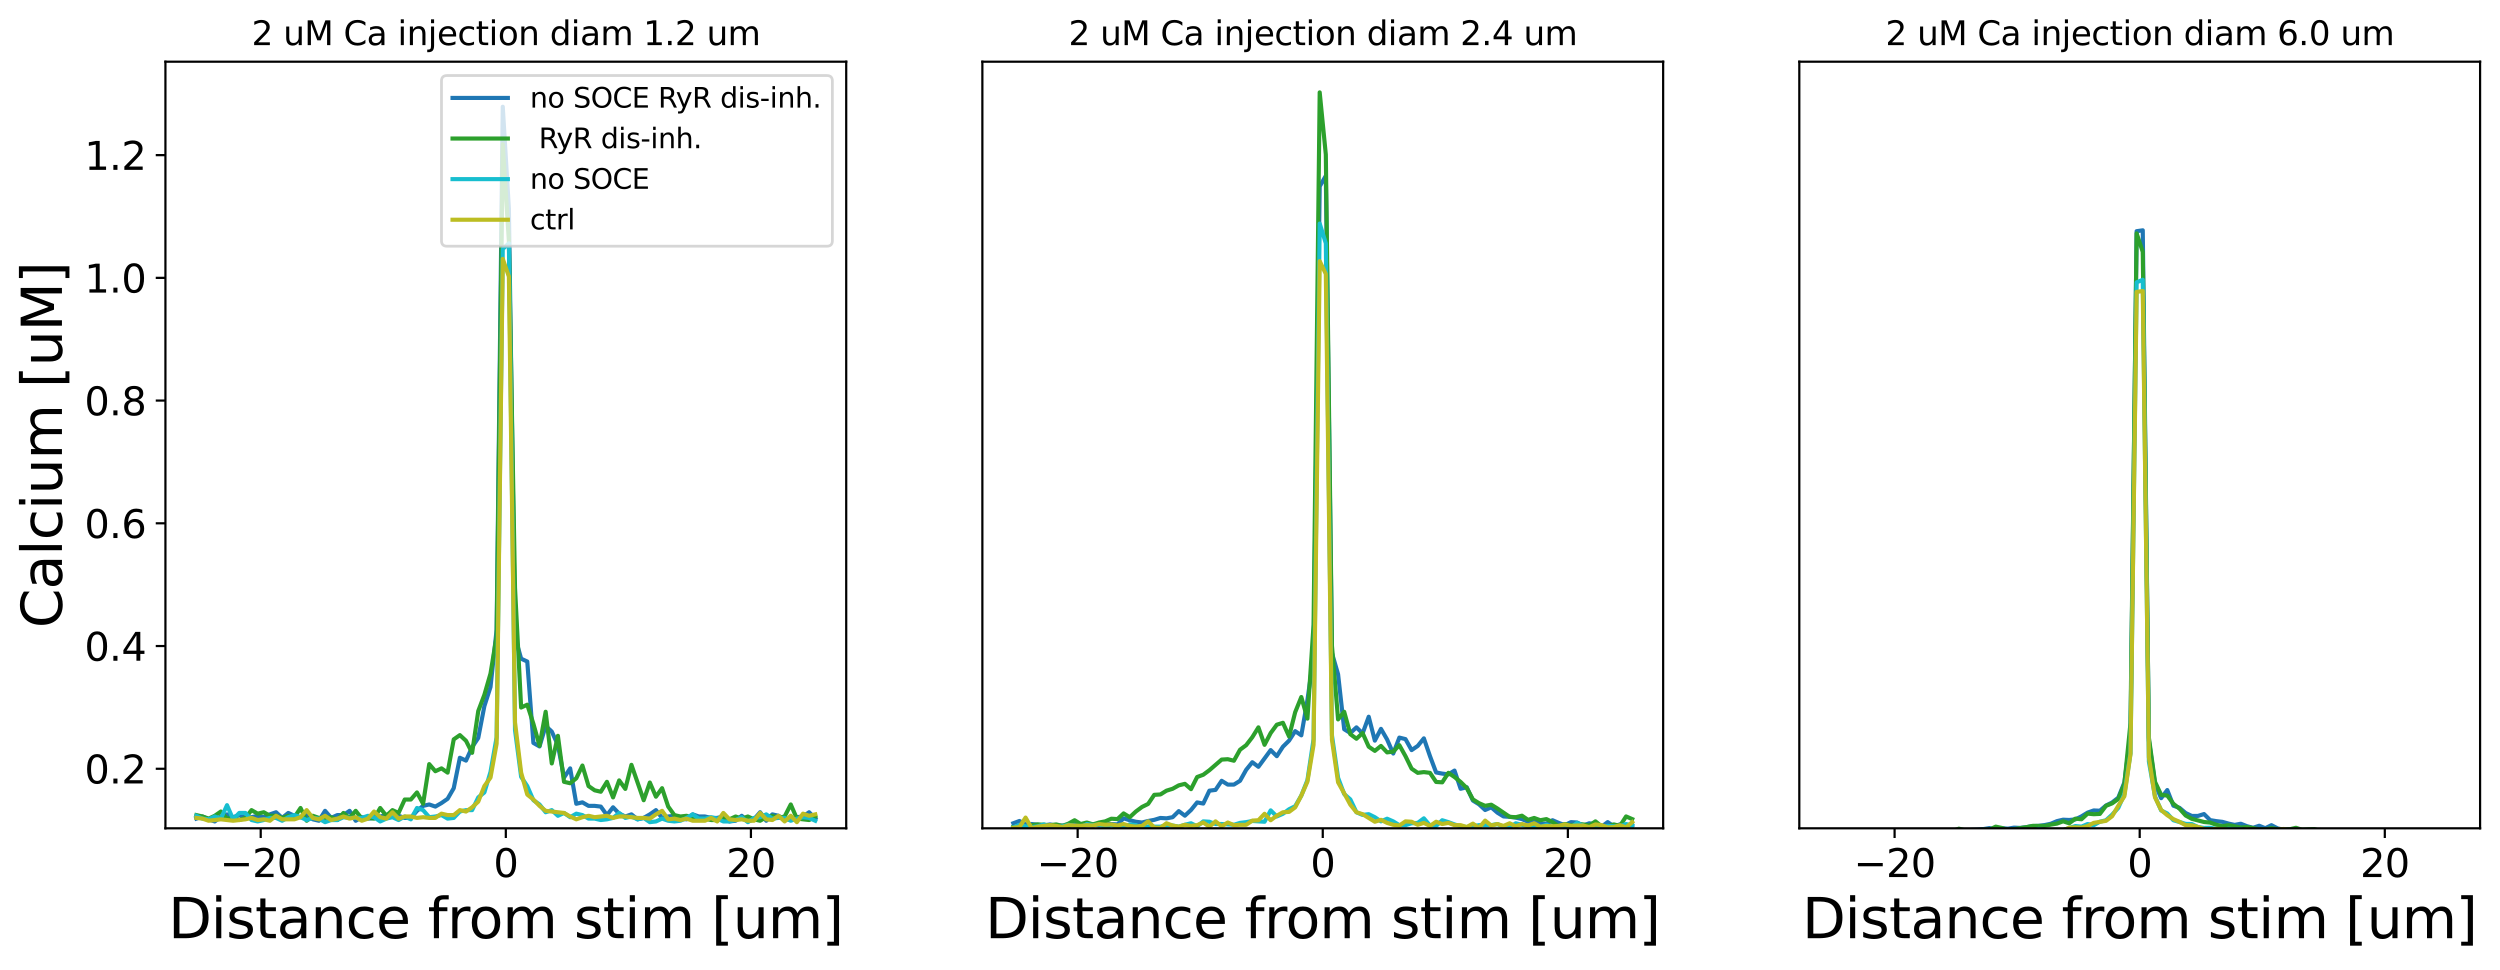 <?xml version="1.0" encoding="utf-8" standalone="no"?>
<!DOCTYPE svg PUBLIC "-//W3C//DTD SVG 1.1//EN"
  "http://www.w3.org/Graphics/SVG/1.1/DTD/svg11.dtd">
<svg xmlns:xlink="http://www.w3.org/1999/xlink" width="904.021pt" height="350.624pt" viewBox="0 0 904.021 350.624" xmlns="http://www.w3.org/2000/svg" version="1.1">
 <defs>
  <style type="text/css">*{stroke-linejoin: round; stroke-linecap: butt}</style>
 </defs>
 <g id="figure_1">
  <g id="patch_1">
   <path d="M 0 350.624 
L 904.021 350.624 
L 904.021 0 
L 0 0 
z
" style="fill: #ffffff"/>
  </g>
  <g id="axes_1">
   <g id="patch_2">
    <path d="M 59.821 299.518 
L 305.997 299.518 
L 305.997 22.318 
L 59.821 22.318 
z
" style="fill: #ffffff"/>
   </g>
   <g id="matplotlib.axis_1">
    <g id="xtick_1">
     <g id="line2d_1">
      <defs>
       <path id="m3b6be0b88d" d="M 0 0 
L 0 3.5 
" style="stroke: #000000; stroke-width: 0.8"/>
      </defs>
      <g>
       <use xlink:href="#m3b6be0b88d" x="94.276" y="299.518" style="stroke: #000000; stroke-width: 0.8"/>
      </g>
     </g>
     <g id="text_1">
      <!-- −20 -->
      <g transform="translate(79.503 317.156)scale(0.14 -0.14)">
       <defs>
        <path id="DejaVuSans-2212" d="M 678 2272 
L 4684 2272 
L 4684 1741 
L 678 1741 
L 678 2272 
z
" transform="scale(0.016)"/>
        <path id="DejaVuSans-32" d="M 1228 531 
L 3431 531 
L 3431 0 
L 469 0 
L 469 531 
Q 828 903 1448 1529 
Q 2069 2156 2228 2338 
Q 2531 2678 2651 2914 
Q 2772 3150 2772 3378 
Q 2772 3750 2511 3984 
Q 2250 4219 1831 4219 
Q 1534 4219 1204 4116 
Q 875 4013 500 3803 
L 500 4441 
Q 881 4594 1212 4672 
Q 1544 4750 1819 4750 
Q 2544 4750 2975 4387 
Q 3406 4025 3406 3419 
Q 3406 3131 3298 2873 
Q 3191 2616 2906 2266 
Q 2828 2175 2409 1742 
Q 1991 1309 1228 531 
z
" transform="scale(0.016)"/>
        <path id="DejaVuSans-30" d="M 2034 4250 
Q 1547 4250 1301 3770 
Q 1056 3291 1056 2328 
Q 1056 1369 1301 889 
Q 1547 409 2034 409 
Q 2525 409 2770 889 
Q 3016 1369 3016 2328 
Q 3016 3291 2770 3770 
Q 2525 4250 2034 4250 
z
M 2034 4750 
Q 2819 4750 3233 4129 
Q 3647 3509 3647 2328 
Q 3647 1150 3233 529 
Q 2819 -91 2034 -91 
Q 1250 -91 836 529 
Q 422 1150 422 2328 
Q 422 3509 836 4129 
Q 1250 4750 2034 4750 
z
" transform="scale(0.016)"/>
       </defs>
       <use xlink:href="#DejaVuSans-2212"/>
       <use xlink:href="#DejaVuSans-32" x="83.789"/>
       <use xlink:href="#DejaVuSans-30" x="147.412"/>
      </g>
     </g>
    </g>
    <g id="xtick_2">
     <g id="line2d_2">
      <g>
       <use xlink:href="#m3b6be0b88d" x="182.909" y="299.518" style="stroke: #000000; stroke-width: 0.8"/>
      </g>
     </g>
     <g id="text_2">
      <!-- 0 -->
      <g transform="translate(178.455 317.156)scale(0.14 -0.14)">
       <use xlink:href="#DejaVuSans-30"/>
      </g>
     </g>
    </g>
    <g id="xtick_3">
     <g id="line2d_3">
      <g>
       <use xlink:href="#m3b6be0b88d" x="271.541" y="299.518" style="stroke: #000000; stroke-width: 0.8"/>
      </g>
     </g>
     <g id="text_3">
      <!-- 20 -->
      <g transform="translate(262.634 317.156)scale(0.14 -0.14)">
       <use xlink:href="#DejaVuSans-32"/>
       <use xlink:href="#DejaVuSans-30" x="63.623"/>
      </g>
     </g>
    </g>
    <g id="text_4">
     <!-- Distance from stim [um] -->
     <g transform="translate(60.854 339.264)scale(0.2 -0.2)">
      <defs>
       <path id="DejaVuSans-44" d="M 1259 4147 
L 1259 519 
L 2022 519 
Q 2988 519 3436 956 
Q 3884 1394 3884 2338 
Q 3884 3275 3436 3711 
Q 2988 4147 2022 4147 
L 1259 4147 
z
M 628 4666 
L 1925 4666 
Q 3281 4666 3915 4102 
Q 4550 3538 4550 2338 
Q 4550 1131 3912 565 
Q 3275 0 1925 0 
L 628 0 
L 628 4666 
z
" transform="scale(0.016)"/>
       <path id="DejaVuSans-69" d="M 603 3500 
L 1178 3500 
L 1178 0 
L 603 0 
L 603 3500 
z
M 603 4863 
L 1178 4863 
L 1178 4134 
L 603 4134 
L 603 4863 
z
" transform="scale(0.016)"/>
       <path id="DejaVuSans-73" d="M 2834 3397 
L 2834 2853 
Q 2591 2978 2328 3040 
Q 2066 3103 1784 3103 
Q 1356 3103 1142 2972 
Q 928 2841 928 2578 
Q 928 2378 1081 2264 
Q 1234 2150 1697 2047 
L 1894 2003 
Q 2506 1872 2764 1633 
Q 3022 1394 3022 966 
Q 3022 478 2636 193 
Q 2250 -91 1575 -91 
Q 1294 -91 989 -36 
Q 684 19 347 128 
L 347 722 
Q 666 556 975 473 
Q 1284 391 1588 391 
Q 1994 391 2212 530 
Q 2431 669 2431 922 
Q 2431 1156 2273 1281 
Q 2116 1406 1581 1522 
L 1381 1569 
Q 847 1681 609 1914 
Q 372 2147 372 2553 
Q 372 3047 722 3315 
Q 1072 3584 1716 3584 
Q 2034 3584 2315 3537 
Q 2597 3491 2834 3397 
z
" transform="scale(0.016)"/>
       <path id="DejaVuSans-74" d="M 1172 4494 
L 1172 3500 
L 2356 3500 
L 2356 3053 
L 1172 3053 
L 1172 1153 
Q 1172 725 1289 603 
Q 1406 481 1766 481 
L 2356 481 
L 2356 0 
L 1766 0 
Q 1100 0 847 248 
Q 594 497 594 1153 
L 594 3053 
L 172 3053 
L 172 3500 
L 594 3500 
L 594 4494 
L 1172 4494 
z
" transform="scale(0.016)"/>
       <path id="DejaVuSans-61" d="M 2194 1759 
Q 1497 1759 1228 1600 
Q 959 1441 959 1056 
Q 959 750 1161 570 
Q 1363 391 1709 391 
Q 2188 391 2477 730 
Q 2766 1069 2766 1631 
L 2766 1759 
L 2194 1759 
z
M 3341 1997 
L 3341 0 
L 2766 0 
L 2766 531 
Q 2569 213 2275 61 
Q 1981 -91 1556 -91 
Q 1019 -91 701 211 
Q 384 513 384 1019 
Q 384 1609 779 1909 
Q 1175 2209 1959 2209 
L 2766 2209 
L 2766 2266 
Q 2766 2663 2505 2880 
Q 2244 3097 1772 3097 
Q 1472 3097 1187 3025 
Q 903 2953 641 2809 
L 641 3341 
Q 956 3463 1253 3523 
Q 1550 3584 1831 3584 
Q 2591 3584 2966 3190 
Q 3341 2797 3341 1997 
z
" transform="scale(0.016)"/>
       <path id="DejaVuSans-6e" d="M 3513 2113 
L 3513 0 
L 2938 0 
L 2938 2094 
Q 2938 2591 2744 2837 
Q 2550 3084 2163 3084 
Q 1697 3084 1428 2787 
Q 1159 2491 1159 1978 
L 1159 0 
L 581 0 
L 581 3500 
L 1159 3500 
L 1159 2956 
Q 1366 3272 1645 3428 
Q 1925 3584 2291 3584 
Q 2894 3584 3203 3211 
Q 3513 2838 3513 2113 
z
" transform="scale(0.016)"/>
       <path id="DejaVuSans-63" d="M 3122 3366 
L 3122 2828 
Q 2878 2963 2633 3030 
Q 2388 3097 2138 3097 
Q 1578 3097 1268 2742 
Q 959 2388 959 1747 
Q 959 1106 1268 751 
Q 1578 397 2138 397 
Q 2388 397 2633 464 
Q 2878 531 3122 666 
L 3122 134 
Q 2881 22 2623 -34 
Q 2366 -91 2075 -91 
Q 1284 -91 818 406 
Q 353 903 353 1747 
Q 353 2603 823 3093 
Q 1294 3584 2113 3584 
Q 2378 3584 2631 3529 
Q 2884 3475 3122 3366 
z
" transform="scale(0.016)"/>
       <path id="DejaVuSans-65" d="M 3597 1894 
L 3597 1613 
L 953 1613 
Q 991 1019 1311 708 
Q 1631 397 2203 397 
Q 2534 397 2845 478 
Q 3156 559 3463 722 
L 3463 178 
Q 3153 47 2828 -22 
Q 2503 -91 2169 -91 
Q 1331 -91 842 396 
Q 353 884 353 1716 
Q 353 2575 817 3079 
Q 1281 3584 2069 3584 
Q 2775 3584 3186 3129 
Q 3597 2675 3597 1894 
z
M 3022 2063 
Q 3016 2534 2758 2815 
Q 2500 3097 2075 3097 
Q 1594 3097 1305 2825 
Q 1016 2553 972 2059 
L 3022 2063 
z
" transform="scale(0.016)"/>
       <path id="DejaVuSans-20" transform="scale(0.016)"/>
       <path id="DejaVuSans-66" d="M 2375 4863 
L 2375 4384 
L 1825 4384 
Q 1516 4384 1395 4259 
Q 1275 4134 1275 3809 
L 1275 3500 
L 2222 3500 
L 2222 3053 
L 1275 3053 
L 1275 0 
L 697 0 
L 697 3053 
L 147 3053 
L 147 3500 
L 697 3500 
L 697 3744 
Q 697 4328 969 4595 
Q 1241 4863 1831 4863 
L 2375 4863 
z
" transform="scale(0.016)"/>
       <path id="DejaVuSans-72" d="M 2631 2963 
Q 2534 3019 2420 3045 
Q 2306 3072 2169 3072 
Q 1681 3072 1420 2755 
Q 1159 2438 1159 1844 
L 1159 0 
L 581 0 
L 581 3500 
L 1159 3500 
L 1159 2956 
Q 1341 3275 1631 3429 
Q 1922 3584 2338 3584 
Q 2397 3584 2469 3576 
Q 2541 3569 2628 3553 
L 2631 2963 
z
" transform="scale(0.016)"/>
       <path id="DejaVuSans-6f" d="M 1959 3097 
Q 1497 3097 1228 2736 
Q 959 2375 959 1747 
Q 959 1119 1226 758 
Q 1494 397 1959 397 
Q 2419 397 2687 759 
Q 2956 1122 2956 1747 
Q 2956 2369 2687 2733 
Q 2419 3097 1959 3097 
z
M 1959 3584 
Q 2709 3584 3137 3096 
Q 3566 2609 3566 1747 
Q 3566 888 3137 398 
Q 2709 -91 1959 -91 
Q 1206 -91 779 398 
Q 353 888 353 1747 
Q 353 2609 779 3096 
Q 1206 3584 1959 3584 
z
" transform="scale(0.016)"/>
       <path id="DejaVuSans-6d" d="M 3328 2828 
Q 3544 3216 3844 3400 
Q 4144 3584 4550 3584 
Q 5097 3584 5394 3201 
Q 5691 2819 5691 2113 
L 5691 0 
L 5113 0 
L 5113 2094 
Q 5113 2597 4934 2840 
Q 4756 3084 4391 3084 
Q 3944 3084 3684 2787 
Q 3425 2491 3425 1978 
L 3425 0 
L 2847 0 
L 2847 2094 
Q 2847 2600 2669 2842 
Q 2491 3084 2119 3084 
Q 1678 3084 1418 2786 
Q 1159 2488 1159 1978 
L 1159 0 
L 581 0 
L 581 3500 
L 1159 3500 
L 1159 2956 
Q 1356 3278 1631 3431 
Q 1906 3584 2284 3584 
Q 2666 3584 2933 3390 
Q 3200 3197 3328 2828 
z
" transform="scale(0.016)"/>
       <path id="DejaVuSans-5b" d="M 550 4863 
L 1875 4863 
L 1875 4416 
L 1125 4416 
L 1125 -397 
L 1875 -397 
L 1875 -844 
L 550 -844 
L 550 4863 
z
" transform="scale(0.016)"/>
       <path id="DejaVuSans-75" d="M 544 1381 
L 544 3500 
L 1119 3500 
L 1119 1403 
Q 1119 906 1312 657 
Q 1506 409 1894 409 
Q 2359 409 2629 706 
Q 2900 1003 2900 1516 
L 2900 3500 
L 3475 3500 
L 3475 0 
L 2900 0 
L 2900 538 
Q 2691 219 2414 64 
Q 2138 -91 1772 -91 
Q 1169 -91 856 284 
Q 544 659 544 1381 
z
M 1991 3584 
L 1991 3584 
z
" transform="scale(0.016)"/>
       <path id="DejaVuSans-5d" d="M 1947 4863 
L 1947 -844 
L 622 -844 
L 622 -397 
L 1369 -397 
L 1369 4416 
L 622 4416 
L 622 4863 
L 1947 4863 
z
" transform="scale(0.016)"/>
      </defs>
      <use xlink:href="#DejaVuSans-44"/>
      <use xlink:href="#DejaVuSans-69" x="77.002"/>
      <use xlink:href="#DejaVuSans-73" x="104.785"/>
      <use xlink:href="#DejaVuSans-74" x="156.885"/>
      <use xlink:href="#DejaVuSans-61" x="196.094"/>
      <use xlink:href="#DejaVuSans-6e" x="257.373"/>
      <use xlink:href="#DejaVuSans-63" x="320.752"/>
      <use xlink:href="#DejaVuSans-65" x="375.732"/>
      <use xlink:href="#DejaVuSans-20" x="437.256"/>
      <use xlink:href="#DejaVuSans-66" x="469.043"/>
      <use xlink:href="#DejaVuSans-72" x="504.248"/>
      <use xlink:href="#DejaVuSans-6f" x="543.111"/>
      <use xlink:href="#DejaVuSans-6d" x="604.293"/>
      <use xlink:href="#DejaVuSans-20" x="701.705"/>
      <use xlink:href="#DejaVuSans-73" x="733.492"/>
      <use xlink:href="#DejaVuSans-74" x="785.592"/>
      <use xlink:href="#DejaVuSans-69" x="824.801"/>
      <use xlink:href="#DejaVuSans-6d" x="852.584"/>
      <use xlink:href="#DejaVuSans-20" x="949.996"/>
      <use xlink:href="#DejaVuSans-5b" x="981.783"/>
      <use xlink:href="#DejaVuSans-75" x="1020.797"/>
      <use xlink:href="#DejaVuSans-6d" x="1084.176"/>
      <use xlink:href="#DejaVuSans-5d" x="1181.588"/>
     </g>
    </g>
   </g>
   <g id="matplotlib.axis_2">
    <g id="ytick_1">
     <g id="line2d_4">
      <defs>
       <path id="m299e5b8a05" d="M 0 0 
L -3.5 0 
" style="stroke: #000000; stroke-width: 0.8"/>
      </defs>
      <g>
       <use xlink:href="#m299e5b8a05" x="59.821" y="277.996" style="stroke: #000000; stroke-width: 0.8"/>
      </g>
     </g>
     <g id="text_5">
      <!-- 0.2 -->
      <g transform="translate(30.556 283.315)scale(0.14 -0.14)">
       <defs>
        <path id="DejaVuSans-2e" d="M 684 794 
L 1344 794 
L 1344 0 
L 684 0 
L 684 794 
z
" transform="scale(0.016)"/>
       </defs>
       <use xlink:href="#DejaVuSans-30"/>
       <use xlink:href="#DejaVuSans-2e" x="63.623"/>
       <use xlink:href="#DejaVuSans-32" x="95.41"/>
      </g>
     </g>
    </g>
    <g id="ytick_2">
     <g id="line2d_5">
      <g>
       <use xlink:href="#m299e5b8a05" x="59.821" y="233.616" style="stroke: #000000; stroke-width: 0.8"/>
      </g>
     </g>
     <g id="text_6">
      <!-- 0.4 -->
      <g transform="translate(30.556 238.935)scale(0.14 -0.14)">
       <defs>
        <path id="DejaVuSans-34" d="M 2419 4116 
L 825 1625 
L 2419 1625 
L 2419 4116 
z
M 2253 4666 
L 3047 4666 
L 3047 1625 
L 3713 1625 
L 3713 1100 
L 3047 1100 
L 3047 0 
L 2419 0 
L 2419 1100 
L 313 1100 
L 313 1709 
L 2253 4666 
z
" transform="scale(0.016)"/>
       </defs>
       <use xlink:href="#DejaVuSans-30"/>
       <use xlink:href="#DejaVuSans-2e" x="63.623"/>
       <use xlink:href="#DejaVuSans-34" x="95.41"/>
      </g>
     </g>
    </g>
    <g id="ytick_3">
     <g id="line2d_6">
      <g>
       <use xlink:href="#m299e5b8a05" x="59.821" y="189.237" style="stroke: #000000; stroke-width: 0.8"/>
      </g>
     </g>
     <g id="text_7">
      <!-- 0.6 -->
      <g transform="translate(30.556 194.556)scale(0.14 -0.14)">
       <defs>
        <path id="DejaVuSans-36" d="M 2113 2584 
Q 1688 2584 1439 2293 
Q 1191 2003 1191 1497 
Q 1191 994 1439 701 
Q 1688 409 2113 409 
Q 2538 409 2786 701 
Q 3034 994 3034 1497 
Q 3034 2003 2786 2293 
Q 2538 2584 2113 2584 
z
M 3366 4563 
L 3366 3988 
Q 3128 4100 2886 4159 
Q 2644 4219 2406 4219 
Q 1781 4219 1451 3797 
Q 1122 3375 1075 2522 
Q 1259 2794 1537 2939 
Q 1816 3084 2150 3084 
Q 2853 3084 3261 2657 
Q 3669 2231 3669 1497 
Q 3669 778 3244 343 
Q 2819 -91 2113 -91 
Q 1303 -91 875 529 
Q 447 1150 447 2328 
Q 447 3434 972 4092 
Q 1497 4750 2381 4750 
Q 2619 4750 2861 4703 
Q 3103 4656 3366 4563 
z
" transform="scale(0.016)"/>
       </defs>
       <use xlink:href="#DejaVuSans-30"/>
       <use xlink:href="#DejaVuSans-2e" x="63.623"/>
       <use xlink:href="#DejaVuSans-36" x="95.41"/>
      </g>
     </g>
    </g>
    <g id="ytick_4">
     <g id="line2d_7">
      <g>
       <use xlink:href="#m299e5b8a05" x="59.821" y="144.858" style="stroke: #000000; stroke-width: 0.8"/>
      </g>
     </g>
     <g id="text_8">
      <!-- 0.8 -->
      <g transform="translate(30.556 150.177)scale(0.14 -0.14)">
       <defs>
        <path id="DejaVuSans-38" d="M 2034 2216 
Q 1584 2216 1326 1975 
Q 1069 1734 1069 1313 
Q 1069 891 1326 650 
Q 1584 409 2034 409 
Q 2484 409 2743 651 
Q 3003 894 3003 1313 
Q 3003 1734 2745 1975 
Q 2488 2216 2034 2216 
z
M 1403 2484 
Q 997 2584 770 2862 
Q 544 3141 544 3541 
Q 544 4100 942 4425 
Q 1341 4750 2034 4750 
Q 2731 4750 3128 4425 
Q 3525 4100 3525 3541 
Q 3525 3141 3298 2862 
Q 3072 2584 2669 2484 
Q 3125 2378 3379 2068 
Q 3634 1759 3634 1313 
Q 3634 634 3220 271 
Q 2806 -91 2034 -91 
Q 1263 -91 848 271 
Q 434 634 434 1313 
Q 434 1759 690 2068 
Q 947 2378 1403 2484 
z
M 1172 3481 
Q 1172 3119 1398 2916 
Q 1625 2713 2034 2713 
Q 2441 2713 2670 2916 
Q 2900 3119 2900 3481 
Q 2900 3844 2670 4047 
Q 2441 4250 2034 4250 
Q 1625 4250 1398 4047 
Q 1172 3844 1172 3481 
z
" transform="scale(0.016)"/>
       </defs>
       <use xlink:href="#DejaVuSans-30"/>
       <use xlink:href="#DejaVuSans-2e" x="63.623"/>
       <use xlink:href="#DejaVuSans-38" x="95.41"/>
      </g>
     </g>
    </g>
    <g id="ytick_5">
     <g id="line2d_8">
      <g>
       <use xlink:href="#m299e5b8a05" x="59.821" y="100.479" style="stroke: #000000; stroke-width: 0.8"/>
      </g>
     </g>
     <g id="text_9">
      <!-- 1.0 -->
      <g transform="translate(30.556 105.797)scale(0.14 -0.14)">
       <defs>
        <path id="DejaVuSans-31" d="M 794 531 
L 1825 531 
L 1825 4091 
L 703 3866 
L 703 4441 
L 1819 4666 
L 2450 4666 
L 2450 531 
L 3481 531 
L 3481 0 
L 794 0 
L 794 531 
z
" transform="scale(0.016)"/>
       </defs>
       <use xlink:href="#DejaVuSans-31"/>
       <use xlink:href="#DejaVuSans-2e" x="63.623"/>
       <use xlink:href="#DejaVuSans-30" x="95.41"/>
      </g>
     </g>
    </g>
    <g id="ytick_6">
     <g id="line2d_9">
      <g>
       <use xlink:href="#m299e5b8a05" x="59.821" y="56.099" style="stroke: #000000; stroke-width: 0.8"/>
      </g>
     </g>
     <g id="text_10">
      <!-- 1.2 -->
      <g transform="translate(30.556 61.418)scale(0.14 -0.14)">
       <use xlink:href="#DejaVuSans-31"/>
       <use xlink:href="#DejaVuSans-2e" x="63.623"/>
       <use xlink:href="#DejaVuSans-32" x="95.41"/>
      </g>
     </g>
    </g>
    <g id="text_11">
     <!-- Calcium [uM] -->
     <g transform="translate(22.397 227.109)rotate(-90)scale(0.2 -0.2)">
      <defs>
       <path id="DejaVuSans-43" d="M 4122 4306 
L 4122 3641 
Q 3803 3938 3442 4084 
Q 3081 4231 2675 4231 
Q 1875 4231 1450 3742 
Q 1025 3253 1025 2328 
Q 1025 1406 1450 917 
Q 1875 428 2675 428 
Q 3081 428 3442 575 
Q 3803 722 4122 1019 
L 4122 359 
Q 3791 134 3420 21 
Q 3050 -91 2638 -91 
Q 1578 -91 968 557 
Q 359 1206 359 2328 
Q 359 3453 968 4101 
Q 1578 4750 2638 4750 
Q 3056 4750 3426 4639 
Q 3797 4528 4122 4306 
z
" transform="scale(0.016)"/>
       <path id="DejaVuSans-6c" d="M 603 4863 
L 1178 4863 
L 1178 0 
L 603 0 
L 603 4863 
z
" transform="scale(0.016)"/>
       <path id="DejaVuSans-4d" d="M 628 4666 
L 1569 4666 
L 2759 1491 
L 3956 4666 
L 4897 4666 
L 4897 0 
L 4281 0 
L 4281 4097 
L 3078 897 
L 2444 897 
L 1241 4097 
L 1241 0 
L 628 0 
L 628 4666 
z
" transform="scale(0.016)"/>
      </defs>
      <use xlink:href="#DejaVuSans-43"/>
      <use xlink:href="#DejaVuSans-61" x="69.824"/>
      <use xlink:href="#DejaVuSans-6c" x="131.104"/>
      <use xlink:href="#DejaVuSans-63" x="158.887"/>
      <use xlink:href="#DejaVuSans-69" x="213.867"/>
      <use xlink:href="#DejaVuSans-75" x="241.65"/>
      <use xlink:href="#DejaVuSans-6d" x="305.029"/>
      <use xlink:href="#DejaVuSans-20" x="402.441"/>
      <use xlink:href="#DejaVuSans-5b" x="434.229"/>
      <use xlink:href="#DejaVuSans-75" x="473.242"/>
      <use xlink:href="#DejaVuSans-4d" x="536.621"/>
      <use xlink:href="#DejaVuSans-5d" x="622.9"/>
     </g>
    </g>
   </g>
   <g id="line2d_10">
    <path d="M 71.01 296.019 
L 73.226 295.252 
L 75.442 296.275 
L 77.658 297.043 
L 79.874 295.252 
L 82.09 294.484 
L 84.305 295.508 
L 86.521 294.74 
L 88.737 295.763 
L 90.953 295.508 
L 93.169 294.996 
L 95.384 295.508 
L 97.6 294.484 
L 99.816 293.716 
L 102.032 295.763 
L 104.248 293.972 
L 106.463 294.996 
L 108.679 295.508 
L 110.895 294.74 
L 113.111 296.275 
L 115.327 296.787 
L 117.542 293.205 
L 119.758 295.763 
L 121.974 294.74 
L 124.19 294.74 
L 126.406 293.205 
L 128.622 296.787 
L 130.837 295.508 
L 133.053 296.019 
L 135.269 295.763 
L 137.485 295.252 
L 139.701 294.74 
L 141.916 293.972 
L 144.132 294.996 
L 146.348 295.763 
L 148.564 295.763 
L 150.78 293.205 
L 152.995 291.413 
L 155.211 290.902 
L 157.427 291.669 
L 159.643 290.39 
L 161.859 288.855 
L 164.074 285.016 
L 166.29 274.014 
L 168.506 275.037 
L 170.722 270.175 
L 172.938 266.849 
L 175.154 255.334 
L 177.369 248.426 
L 179.585 227.699 
L 181.801 38.604 
L 184.017 75.45 
L 186.233 230.258 
L 188.448 238.19 
L 190.664 239.214 
L 192.88 268.64 
L 195.096 269.92 
L 197.312 262.499 
L 199.527 264.546 
L 201.743 269.408 
L 203.959 281.178 
L 206.175 277.852 
L 208.391 290.646 
L 210.606 290.134 
L 212.822 291.413 
L 215.038 291.413 
L 217.254 291.669 
L 219.47 294.74 
L 221.686 291.925 
L 223.901 294.228 
L 226.117 295.252 
L 228.333 294.484 
L 230.549 296.275 
L 232.765 295.763 
L 234.98 294.484 
L 237.196 292.949 
L 239.412 295.763 
L 241.628 295.252 
L 243.844 294.996 
L 246.059 296.019 
L 248.275 296.275 
L 250.491 294.484 
L 252.707 295.252 
L 254.923 295.252 
L 257.138 295.763 
L 259.354 295.763 
L 261.57 295.252 
L 263.786 297.043 
L 266.002 296.787 
L 268.218 294.996 
L 270.433 297.043 
L 272.649 296.275 
L 274.865 293.716 
L 277.081 296.787 
L 279.297 294.484 
L 281.512 294.996 
L 283.728 296.275 
L 285.944 296.275 
L 288.16 295.508 
L 290.376 295.252 
L 292.591 293.716 
L 294.807 296.019 
" clip-path="url(#p2af92d8a42)" style="fill: none; stroke: #1f77b4; stroke-width: 1.5; stroke-linecap: square"/>
   </g>
   <g id="line2d_11">
    <path d="M 71.01 294.74 
L 73.226 295.252 
L 75.442 296.019 
L 77.658 294.996 
L 79.874 293.46 
L 82.09 296.019 
L 84.305 295.763 
L 86.521 296.531 
L 88.737 295.763 
L 90.953 292.949 
L 93.169 294.228 
L 95.384 293.716 
L 97.6 294.996 
L 99.816 294.996 
L 102.032 295.763 
L 104.248 294.996 
L 106.463 295.508 
L 108.679 292.181 
L 110.895 296.787 
L 113.111 294.996 
L 115.327 295.763 
L 117.542 295.763 
L 119.758 295.508 
L 121.974 296.531 
L 124.19 293.972 
L 126.406 295.763 
L 128.622 293.205 
L 130.837 296.019 
L 133.053 295.763 
L 135.269 296.019 
L 137.485 292.181 
L 139.701 294.996 
L 141.916 292.949 
L 144.132 293.972 
L 146.348 289.111 
L 148.564 289.111 
L 150.78 286.552 
L 152.995 290.646 
L 155.211 276.317 
L 157.427 278.875 
L 159.643 277.852 
L 161.859 279.387 
L 164.074 267.361 
L 166.29 265.825 
L 168.506 267.872 
L 170.722 272.222 
L 172.938 257.125 
L 175.154 251.24 
L 177.369 243.564 
L 179.585 230.002 
L 181.801 52.165 
L 184.017 87.221 
L 186.233 212.602 
L 188.448 255.846 
L 190.664 254.823 
L 192.88 261.731 
L 195.096 269.664 
L 197.312 257.381 
L 199.527 276.061 
L 201.743 266.081 
L 203.959 282.714 
L 206.175 283.225 
L 208.391 281.434 
L 210.606 276.828 
L 212.822 284.249 
L 215.038 285.784 
L 217.254 286.296 
L 219.47 282.714 
L 221.686 288.343 
L 223.901 282.202 
L 226.117 285.272 
L 228.333 276.572 
L 230.549 282.969 
L 232.765 289.366 
L 234.98 282.969 
L 237.196 288.087 
L 239.412 285.016 
L 241.628 291.669 
L 243.844 294.74 
L 246.059 295.252 
L 248.275 294.996 
L 250.491 295.763 
L 252.707 296.275 
L 254.923 296.019 
L 257.138 296.531 
L 259.354 296.531 
L 261.57 296.019 
L 263.786 296.275 
L 266.002 295.252 
L 268.218 296.019 
L 270.433 295.252 
L 272.649 296.275 
L 274.865 296.787 
L 277.081 295.508 
L 279.297 294.996 
L 281.512 295.763 
L 283.728 295.252 
L 285.944 290.902 
L 288.16 296.019 
L 290.376 296.275 
L 292.591 296.531 
L 294.807 295.252 
" clip-path="url(#p2af92d8a42)" style="fill: none; stroke: #2ca02c; stroke-width: 1.5; stroke-linecap: square"/>
   </g>
   <g id="line2d_12">
    <path d="M 71.01 294.996 
L 73.226 296.019 
L 75.442 296.275 
L 77.658 295.252 
L 79.874 296.019 
L 82.09 291.158 
L 84.305 296.275 
L 86.521 293.972 
L 88.737 293.972 
L 90.953 296.531 
L 93.169 297.043 
L 95.384 296.531 
L 97.6 295.763 
L 99.816 295.763 
L 102.032 296.787 
L 104.248 295.508 
L 106.463 294.74 
L 108.679 295.508 
L 110.895 296.531 
L 113.111 295.763 
L 115.327 296.019 
L 117.542 297.299 
L 119.758 296.531 
L 121.974 296.531 
L 124.19 295.508 
L 126.406 295.763 
L 128.622 295.763 
L 130.837 295.763 
L 133.053 294.996 
L 135.269 295.508 
L 137.485 297.043 
L 139.701 296.019 
L 141.916 295.508 
L 144.132 296.531 
L 146.348 295.252 
L 148.564 296.275 
L 150.78 292.181 
L 152.995 292.949 
L 155.211 295.508 
L 157.427 295.252 
L 159.643 294.74 
L 161.859 296.019 
L 164.074 295.763 
L 166.29 293.46 
L 168.506 292.949 
L 170.722 292.949 
L 172.938 288.343 
L 175.154 286.552 
L 177.369 279.131 
L 179.585 266.593 
L 181.801 90.036 
L 184.017 87.989 
L 186.233 264.034 
L 188.448 280.922 
L 190.664 284.249 
L 192.88 289.366 
L 195.096 290.902 
L 197.312 293.716 
L 199.527 292.949 
L 201.743 294.996 
L 203.959 293.972 
L 206.175 295.508 
L 208.391 294.228 
L 210.606 294.74 
L 212.822 296.019 
L 215.038 296.019 
L 217.254 296.531 
L 219.47 296.275 
L 221.686 295.763 
L 223.901 293.972 
L 226.117 295.763 
L 228.333 295.252 
L 230.549 296.275 
L 232.765 295.763 
L 234.98 297.299 
L 237.196 297.043 
L 239.412 296.019 
L 241.628 296.787 
L 243.844 297.043 
L 246.059 296.787 
L 248.275 295.763 
L 250.491 294.484 
L 252.707 296.019 
L 254.923 296.019 
L 257.138 295.508 
L 259.354 296.019 
L 261.57 297.043 
L 263.786 297.043 
L 266.002 296.531 
L 268.218 295.508 
L 270.433 297.299 
L 272.649 295.763 
L 274.865 295.508 
L 277.081 294.484 
L 279.297 296.019 
L 281.512 295.763 
L 283.728 295.763 
L 285.944 296.787 
L 288.16 296.019 
L 290.376 295.508 
L 292.591 295.763 
L 294.807 296.787 
" clip-path="url(#p2af92d8a42)" style="fill: none; stroke: #17becf; stroke-width: 1.5; stroke-linecap: square"/>
   </g>
   <g id="line2d_13">
    <path d="M 71.01 295.763 
L 73.226 296.019 
L 75.442 296.787 
L 77.658 296.531 
L 79.874 296.275 
L 82.09 296.531 
L 84.305 296.787 
L 86.521 296.531 
L 88.737 296.275 
L 90.953 295.763 
L 93.169 296.531 
L 95.384 296.275 
L 97.6 296.787 
L 99.816 294.996 
L 102.032 296.275 
L 104.248 296.275 
L 106.463 296.275 
L 108.679 295.508 
L 110.895 292.949 
L 113.111 295.763 
L 115.327 296.275 
L 117.542 294.996 
L 119.758 296.531 
L 121.974 296.019 
L 124.19 295.252 
L 126.406 296.019 
L 128.622 295.508 
L 130.837 296.787 
L 133.053 296.019 
L 135.269 293.46 
L 137.485 295.508 
L 139.701 296.019 
L 141.916 293.716 
L 144.132 296.019 
L 146.348 295.252 
L 148.564 295.252 
L 150.78 295.763 
L 152.995 295.508 
L 155.211 295.763 
L 157.427 295.763 
L 159.643 294.228 
L 161.859 294.74 
L 164.074 294.74 
L 166.29 292.949 
L 168.506 293.46 
L 170.722 291.925 
L 172.938 289.878 
L 175.154 284.249 
L 177.369 281.178 
L 179.585 268.896 
L 181.801 93.618 
L 184.017 100.015 
L 186.233 261.22 
L 188.448 279.387 
L 190.664 287.319 
L 192.88 289.111 
L 195.096 291.413 
L 197.312 293.205 
L 199.527 293.46 
L 201.743 293.716 
L 203.959 293.972 
L 206.175 295.252 
L 208.391 296.275 
L 210.606 295.508 
L 212.822 294.996 
L 215.038 295.508 
L 217.254 295.252 
L 219.47 294.996 
L 221.686 295.763 
L 223.901 295.252 
L 226.117 295.252 
L 228.333 295.508 
L 230.549 295.763 
L 232.765 295.763 
L 234.98 296.019 
L 237.196 294.484 
L 239.412 293.205 
L 241.628 296.275 
L 243.844 296.019 
L 246.059 296.531 
L 248.275 296.019 
L 250.491 296.787 
L 252.707 296.787 
L 254.923 296.787 
L 257.138 295.763 
L 259.354 297.043 
L 261.57 293.972 
L 263.786 296.275 
L 266.002 296.531 
L 268.218 296.275 
L 270.433 296.787 
L 272.649 296.787 
L 274.865 293.972 
L 277.081 296.275 
L 279.297 296.531 
L 281.512 294.996 
L 283.728 297.043 
L 285.944 294.996 
L 288.16 297.299 
L 290.376 294.228 
L 292.591 294.996 
L 294.807 294.484 
" clip-path="url(#p2af92d8a42)" style="fill: none; stroke: #bcbd22; stroke-width: 1.5; stroke-linecap: square"/>
   </g>
   <g id="patch_3">
    <path d="M 59.821 299.518 
L 59.821 22.318 
" style="fill: none; stroke: #000000; stroke-width: 0.8; stroke-linejoin: miter; stroke-linecap: square"/>
   </g>
   <g id="patch_4">
    <path d="M 305.997 299.518 
L 305.997 22.318 
" style="fill: none; stroke: #000000; stroke-width: 0.8; stroke-linejoin: miter; stroke-linecap: square"/>
   </g>
   <g id="patch_5">
    <path d="M 59.821 299.518 
L 305.997 299.518 
" style="fill: none; stroke: #000000; stroke-width: 0.8; stroke-linejoin: miter; stroke-linecap: square"/>
   </g>
   <g id="patch_6">
    <path d="M 59.821 22.318 
L 305.997 22.318 
" style="fill: none; stroke: #000000; stroke-width: 0.8; stroke-linejoin: miter; stroke-linecap: square"/>
   </g>
   <g id="text_12">
    <!-- 2 uM Ca injection diam 1.2 um -->
    <g transform="translate(90.998 16.318)scale(0.12 -0.12)">
     <defs>
      <path id="DejaVuSans-6a" d="M 603 3500 
L 1178 3500 
L 1178 -63 
Q 1178 -731 923 -1031 
Q 669 -1331 103 -1331 
L -116 -1331 
L -116 -844 
L 38 -844 
Q 366 -844 484 -692 
Q 603 -541 603 -63 
L 603 3500 
z
M 603 4863 
L 1178 4863 
L 1178 4134 
L 603 4134 
L 603 4863 
z
" transform="scale(0.016)"/>
      <path id="DejaVuSans-64" d="M 2906 2969 
L 2906 4863 
L 3481 4863 
L 3481 0 
L 2906 0 
L 2906 525 
Q 2725 213 2448 61 
Q 2172 -91 1784 -91 
Q 1150 -91 751 415 
Q 353 922 353 1747 
Q 353 2572 751 3078 
Q 1150 3584 1784 3584 
Q 2172 3584 2448 3432 
Q 2725 3281 2906 2969 
z
M 947 1747 
Q 947 1113 1208 752 
Q 1469 391 1925 391 
Q 2381 391 2643 752 
Q 2906 1113 2906 1747 
Q 2906 2381 2643 2742 
Q 2381 3103 1925 3103 
Q 1469 3103 1208 2742 
Q 947 2381 947 1747 
z
" transform="scale(0.016)"/>
     </defs>
     <use xlink:href="#DejaVuSans-32"/>
     <use xlink:href="#DejaVuSans-20" x="63.623"/>
     <use xlink:href="#DejaVuSans-75" x="95.41"/>
     <use xlink:href="#DejaVuSans-4d" x="158.789"/>
     <use xlink:href="#DejaVuSans-20" x="245.068"/>
     <use xlink:href="#DejaVuSans-43" x="276.855"/>
     <use xlink:href="#DejaVuSans-61" x="346.68"/>
     <use xlink:href="#DejaVuSans-20" x="407.959"/>
     <use xlink:href="#DejaVuSans-69" x="439.746"/>
     <use xlink:href="#DejaVuSans-6e" x="467.529"/>
     <use xlink:href="#DejaVuSans-6a" x="530.908"/>
     <use xlink:href="#DejaVuSans-65" x="558.691"/>
     <use xlink:href="#DejaVuSans-63" x="620.215"/>
     <use xlink:href="#DejaVuSans-74" x="675.195"/>
     <use xlink:href="#DejaVuSans-69" x="714.404"/>
     <use xlink:href="#DejaVuSans-6f" x="742.188"/>
     <use xlink:href="#DejaVuSans-6e" x="803.369"/>
     <use xlink:href="#DejaVuSans-20" x="866.748"/>
     <use xlink:href="#DejaVuSans-64" x="898.535"/>
     <use xlink:href="#DejaVuSans-69" x="962.012"/>
     <use xlink:href="#DejaVuSans-61" x="989.795"/>
     <use xlink:href="#DejaVuSans-6d" x="1051.074"/>
     <use xlink:href="#DejaVuSans-20" x="1148.486"/>
     <use xlink:href="#DejaVuSans-31" x="1180.273"/>
     <use xlink:href="#DejaVuSans-2e" x="1243.896"/>
     <use xlink:href="#DejaVuSans-32" x="1275.684"/>
     <use xlink:href="#DejaVuSans-20" x="1339.307"/>
     <use xlink:href="#DejaVuSans-75" x="1371.094"/>
     <use xlink:href="#DejaVuSans-6d" x="1434.473"/>
    </g>
   </g>
   <g id="legend_1">
    <g id="patch_7">
     <path d="M 161.644 89.031 
L 298.997 89.031 
Q 300.997 89.031 300.997 87.031 
L 300.997 29.318 
Q 300.997 27.318 298.997 27.318 
L 161.644 27.318 
Q 159.644 27.318 159.644 29.318 
L 159.644 87.031 
Q 159.644 89.031 161.644 89.031 
z
" style="fill: #ffffff; opacity: 0.8; stroke: #cccccc; stroke-linejoin: miter"/>
    </g>
    <g id="line2d_14">
     <path d="M 163.644 35.417 
L 173.644 35.417 
L 183.644 35.417 
" style="fill: none; stroke: #1f77b4; stroke-width: 1.5; stroke-linecap: square"/>
    </g>
    <g id="text_13">
     <!-- no SOCE RyR dis-inh. -->
     <g transform="translate(191.644 38.917)scale(0.1 -0.1)">
      <defs>
       <path id="DejaVuSans-53" d="M 3425 4513 
L 3425 3897 
Q 3066 4069 2747 4153 
Q 2428 4238 2131 4238 
Q 1616 4238 1336 4038 
Q 1056 3838 1056 3469 
Q 1056 3159 1242 3001 
Q 1428 2844 1947 2747 
L 2328 2669 
Q 3034 2534 3370 2195 
Q 3706 1856 3706 1288 
Q 3706 609 3251 259 
Q 2797 -91 1919 -91 
Q 1588 -91 1214 -16 
Q 841 59 441 206 
L 441 856 
Q 825 641 1194 531 
Q 1563 422 1919 422 
Q 2459 422 2753 634 
Q 3047 847 3047 1241 
Q 3047 1584 2836 1778 
Q 2625 1972 2144 2069 
L 1759 2144 
Q 1053 2284 737 2584 
Q 422 2884 422 3419 
Q 422 4038 858 4394 
Q 1294 4750 2059 4750 
Q 2388 4750 2728 4690 
Q 3069 4631 3425 4513 
z
" transform="scale(0.016)"/>
       <path id="DejaVuSans-4f" d="M 2522 4238 
Q 1834 4238 1429 3725 
Q 1025 3213 1025 2328 
Q 1025 1447 1429 934 
Q 1834 422 2522 422 
Q 3209 422 3611 934 
Q 4013 1447 4013 2328 
Q 4013 3213 3611 3725 
Q 3209 4238 2522 4238 
z
M 2522 4750 
Q 3503 4750 4090 4092 
Q 4678 3434 4678 2328 
Q 4678 1225 4090 567 
Q 3503 -91 2522 -91 
Q 1538 -91 948 565 
Q 359 1222 359 2328 
Q 359 3434 948 4092 
Q 1538 4750 2522 4750 
z
" transform="scale(0.016)"/>
       <path id="DejaVuSans-45" d="M 628 4666 
L 3578 4666 
L 3578 4134 
L 1259 4134 
L 1259 2753 
L 3481 2753 
L 3481 2222 
L 1259 2222 
L 1259 531 
L 3634 531 
L 3634 0 
L 628 0 
L 628 4666 
z
" transform="scale(0.016)"/>
       <path id="DejaVuSans-52" d="M 2841 2188 
Q 3044 2119 3236 1894 
Q 3428 1669 3622 1275 
L 4263 0 
L 3584 0 
L 2988 1197 
Q 2756 1666 2539 1819 
Q 2322 1972 1947 1972 
L 1259 1972 
L 1259 0 
L 628 0 
L 628 4666 
L 2053 4666 
Q 2853 4666 3247 4331 
Q 3641 3997 3641 3322 
Q 3641 2881 3436 2590 
Q 3231 2300 2841 2188 
z
M 1259 4147 
L 1259 2491 
L 2053 2491 
Q 2509 2491 2742 2702 
Q 2975 2913 2975 3322 
Q 2975 3731 2742 3939 
Q 2509 4147 2053 4147 
L 1259 4147 
z
" transform="scale(0.016)"/>
       <path id="DejaVuSans-79" d="M 2059 -325 
Q 1816 -950 1584 -1140 
Q 1353 -1331 966 -1331 
L 506 -1331 
L 506 -850 
L 844 -850 
Q 1081 -850 1212 -737 
Q 1344 -625 1503 -206 
L 1606 56 
L 191 3500 
L 800 3500 
L 1894 763 
L 2988 3500 
L 3597 3500 
L 2059 -325 
z
" transform="scale(0.016)"/>
       <path id="DejaVuSans-2d" d="M 313 2009 
L 1997 2009 
L 1997 1497 
L 313 1497 
L 313 2009 
z
" transform="scale(0.016)"/>
       <path id="DejaVuSans-68" d="M 3513 2113 
L 3513 0 
L 2938 0 
L 2938 2094 
Q 2938 2591 2744 2837 
Q 2550 3084 2163 3084 
Q 1697 3084 1428 2787 
Q 1159 2491 1159 1978 
L 1159 0 
L 581 0 
L 581 4863 
L 1159 4863 
L 1159 2956 
Q 1366 3272 1645 3428 
Q 1925 3584 2291 3584 
Q 2894 3584 3203 3211 
Q 3513 2838 3513 2113 
z
" transform="scale(0.016)"/>
      </defs>
      <use xlink:href="#DejaVuSans-6e"/>
      <use xlink:href="#DejaVuSans-6f" x="63.379"/>
      <use xlink:href="#DejaVuSans-20" x="124.561"/>
      <use xlink:href="#DejaVuSans-53" x="156.348"/>
      <use xlink:href="#DejaVuSans-4f" x="219.824"/>
      <use xlink:href="#DejaVuSans-43" x="298.535"/>
      <use xlink:href="#DejaVuSans-45" x="368.359"/>
      <use xlink:href="#DejaVuSans-20" x="431.543"/>
      <use xlink:href="#DejaVuSans-52" x="463.33"/>
      <use xlink:href="#DejaVuSans-79" x="527.312"/>
      <use xlink:href="#DejaVuSans-52" x="586.492"/>
      <use xlink:href="#DejaVuSans-20" x="655.975"/>
      <use xlink:href="#DejaVuSans-64" x="687.762"/>
      <use xlink:href="#DejaVuSans-69" x="751.238"/>
      <use xlink:href="#DejaVuSans-73" x="779.021"/>
      <use xlink:href="#DejaVuSans-2d" x="831.121"/>
      <use xlink:href="#DejaVuSans-69" x="867.205"/>
      <use xlink:href="#DejaVuSans-6e" x="894.988"/>
      <use xlink:href="#DejaVuSans-68" x="958.367"/>
      <use xlink:href="#DejaVuSans-2e" x="1021.746"/>
     </g>
    </g>
    <g id="line2d_15">
     <path d="M 163.644 50.095 
L 173.644 50.095 
L 183.644 50.095 
" style="fill: none; stroke: #2ca02c; stroke-width: 1.5; stroke-linecap: square"/>
    </g>
    <g id="text_14">
     <!--  RyR dis-inh. -->
     <g transform="translate(191.644 53.595)scale(0.1 -0.1)">
      <use xlink:href="#DejaVuSans-20"/>
      <use xlink:href="#DejaVuSans-52" x="31.787"/>
      <use xlink:href="#DejaVuSans-79" x="95.77"/>
      <use xlink:href="#DejaVuSans-52" x="154.949"/>
      <use xlink:href="#DejaVuSans-20" x="224.432"/>
      <use xlink:href="#DejaVuSans-64" x="256.219"/>
      <use xlink:href="#DejaVuSans-69" x="319.695"/>
      <use xlink:href="#DejaVuSans-73" x="347.479"/>
      <use xlink:href="#DejaVuSans-2d" x="399.578"/>
      <use xlink:href="#DejaVuSans-69" x="435.662"/>
      <use xlink:href="#DejaVuSans-6e" x="463.445"/>
      <use xlink:href="#DejaVuSans-68" x="526.824"/>
      <use xlink:href="#DejaVuSans-2e" x="590.203"/>
     </g>
    </g>
    <g id="line2d_16">
     <path d="M 163.644 64.773 
L 173.644 64.773 
L 183.644 64.773 
" style="fill: none; stroke: #17becf; stroke-width: 1.5; stroke-linecap: square"/>
    </g>
    <g id="text_15">
     <!-- no SOCE -->
     <g transform="translate(191.644 68.273)scale(0.1 -0.1)">
      <use xlink:href="#DejaVuSans-6e"/>
      <use xlink:href="#DejaVuSans-6f" x="63.379"/>
      <use xlink:href="#DejaVuSans-20" x="124.561"/>
      <use xlink:href="#DejaVuSans-53" x="156.348"/>
      <use xlink:href="#DejaVuSans-4f" x="219.824"/>
      <use xlink:href="#DejaVuSans-43" x="298.535"/>
      <use xlink:href="#DejaVuSans-45" x="368.359"/>
     </g>
    </g>
    <g id="line2d_17">
     <path d="M 163.644 79.451 
L 173.644 79.451 
L 183.644 79.451 
" style="fill: none; stroke: #bcbd22; stroke-width: 1.5; stroke-linecap: square"/>
    </g>
    <g id="text_16">
     <!-- ctrl -->
     <g transform="translate(191.644 82.951)scale(0.1 -0.1)">
      <use xlink:href="#DejaVuSans-63"/>
      <use xlink:href="#DejaVuSans-74" x="54.98"/>
      <use xlink:href="#DejaVuSans-72" x="94.189"/>
      <use xlink:href="#DejaVuSans-6c" x="135.303"/>
     </g>
    </g>
   </g>
  </g>
  <g id="axes_2">
   <g id="patch_8">
    <path d="M 355.232 299.518 
L 601.409 299.518 
L 601.409 22.318 
L 355.232 22.318 
z
" style="fill: #ffffff"/>
   </g>
   <g id="matplotlib.axis_3">
    <g id="xtick_4">
     <g id="line2d_18">
      <g>
       <use xlink:href="#m3b6be0b88d" x="389.688" y="299.518" style="stroke: #000000; stroke-width: 0.8"/>
      </g>
     </g>
     <g id="text_17">
      <!-- −20 -->
      <g transform="translate(374.915 317.156)scale(0.14 -0.14)">
       <use xlink:href="#DejaVuSans-2212"/>
       <use xlink:href="#DejaVuSans-32" x="83.789"/>
       <use xlink:href="#DejaVuSans-30" x="147.412"/>
      </g>
     </g>
    </g>
    <g id="xtick_5">
     <g id="line2d_19">
      <g>
       <use xlink:href="#m3b6be0b88d" x="478.321" y="299.518" style="stroke: #000000; stroke-width: 0.8"/>
      </g>
     </g>
     <g id="text_18">
      <!-- 0 -->
      <g transform="translate(473.867 317.156)scale(0.14 -0.14)">
       <use xlink:href="#DejaVuSans-30"/>
      </g>
     </g>
    </g>
    <g id="xtick_6">
     <g id="line2d_20">
      <g>
       <use xlink:href="#m3b6be0b88d" x="566.953" y="299.518" style="stroke: #000000; stroke-width: 0.8"/>
      </g>
     </g>
     <g id="text_19">
      <!-- 20 -->
      <g transform="translate(558.046 317.156)scale(0.14 -0.14)">
       <use xlink:href="#DejaVuSans-32"/>
       <use xlink:href="#DejaVuSans-30" x="63.623"/>
      </g>
     </g>
    </g>
    <g id="text_20">
     <!-- Distance from stim [um] -->
     <g transform="translate(356.266 339.264)scale(0.2 -0.2)">
      <use xlink:href="#DejaVuSans-44"/>
      <use xlink:href="#DejaVuSans-69" x="77.002"/>
      <use xlink:href="#DejaVuSans-73" x="104.785"/>
      <use xlink:href="#DejaVuSans-74" x="156.885"/>
      <use xlink:href="#DejaVuSans-61" x="196.094"/>
      <use xlink:href="#DejaVuSans-6e" x="257.373"/>
      <use xlink:href="#DejaVuSans-63" x="320.752"/>
      <use xlink:href="#DejaVuSans-65" x="375.732"/>
      <use xlink:href="#DejaVuSans-20" x="437.256"/>
      <use xlink:href="#DejaVuSans-66" x="469.043"/>
      <use xlink:href="#DejaVuSans-72" x="504.248"/>
      <use xlink:href="#DejaVuSans-6f" x="543.111"/>
      <use xlink:href="#DejaVuSans-6d" x="604.293"/>
      <use xlink:href="#DejaVuSans-20" x="701.705"/>
      <use xlink:href="#DejaVuSans-73" x="733.492"/>
      <use xlink:href="#DejaVuSans-74" x="785.592"/>
      <use xlink:href="#DejaVuSans-69" x="824.801"/>
      <use xlink:href="#DejaVuSans-6d" x="852.584"/>
      <use xlink:href="#DejaVuSans-20" x="949.996"/>
      <use xlink:href="#DejaVuSans-5b" x="981.783"/>
      <use xlink:href="#DejaVuSans-75" x="1020.797"/>
      <use xlink:href="#DejaVuSans-6d" x="1084.176"/>
      <use xlink:href="#DejaVuSans-5d" x="1181.588"/>
     </g>
    </g>
   </g>
   <g id="matplotlib.axis_4"/>
   <g id="line2d_21">
    <path d="M 366.422 297.701 
L 368.638 296.878 
L 370.854 298.112 
L 373.07 297.975 
L 375.285 298.249 
L 377.501 298.523 
L 379.717 298.112 
L 381.933 298.66 
L 384.149 298.523 
L 386.365 298.935 
L 388.58 297.838 
L 390.796 298.66 
L 393.012 298.386 
L 395.228 298.112 
L 397.444 298.523 
L 399.659 298.112 
L 401.875 297.975 
L 404.091 298.112 
L 406.307 295.919 
L 408.523 296.604 
L 410.738 297.152 
L 412.954 297.427 
L 415.17 296.878 
L 417.386 296.467 
L 419.602 295.782 
L 421.817 295.919 
L 424.033 295.508 
L 426.249 293.314 
L 428.465 294.959 
L 430.681 292.903 
L 432.897 290.161 
L 435.112 290.573 
L 437.328 285.912 
L 439.544 285.638 
L 441.76 282.348 
L 443.976 283.719 
L 446.191 283.719 
L 448.407 282.348 
L 450.623 278.373 
L 452.839 275.631 
L 455.055 277.276 
L 457.27 274.26 
L 459.486 271.245 
L 461.702 273.438 
L 463.918 270.011 
L 466.134 267.818 
L 468.349 264.391 
L 470.565 265.899 
L 472.781 253.15 
L 474.997 237.386 
L 477.213 67.408 
L 479.429 63.57 
L 481.644 236.152 
L 483.86 243.829 
L 486.076 263.705 
L 488.292 265.076 
L 490.508 263.02 
L 492.723 265.213 
L 494.939 259.182 
L 497.155 267.818 
L 499.371 263.568 
L 501.587 267.406 
L 503.802 272.478 
L 506.018 266.721 
L 508.234 267.269 
L 510.45 271.245 
L 512.666 269.737 
L 514.881 266.995 
L 517.097 273.438 
L 519.313 279.332 
L 521.529 279.743 
L 523.745 280.018 
L 525.961 278.647 
L 528.176 285.227 
L 530.392 284.678 
L 532.608 289.476 
L 534.824 290.847 
L 537.04 292.903 
L 539.255 291.943 
L 541.471 293.863 
L 543.687 295.233 
L 545.903 295.37 
L 548.119 295.645 
L 550.334 296.193 
L 552.55 297.152 
L 554.766 296.33 
L 556.982 297.975 
L 559.198 297.838 
L 561.413 296.604 
L 563.629 297.564 
L 565.845 298.386 
L 568.061 297.29 
L 570.277 297.427 
L 572.493 298.523 
L 574.708 297.701 
L 576.924 298.112 
L 579.14 298.935 
L 581.356 297.29 
L 583.572 298.797 
L 585.787 298.112 
L 588.003 298.66 
L 590.219 298.386 
" clip-path="url(#p1583fd6d56)" style="fill: none; stroke: #1f77b4; stroke-width: 1.5; stroke-linecap: square"/>
   </g>
   <g id="line2d_22">
    <path d="M 366.422 299.072 
L 368.638 298.935 
L 370.854 299.072 
L 373.07 298.386 
L 375.285 298.112 
L 377.501 298.249 
L 379.717 298.386 
L 381.933 298.112 
L 384.149 298.66 
L 386.365 297.838 
L 388.58 296.604 
L 390.796 297.975 
L 393.012 297.427 
L 395.228 298.112 
L 397.444 297.427 
L 399.659 297.015 
L 401.875 296.056 
L 404.091 296.193 
L 406.307 294.137 
L 408.523 295.508 
L 410.738 293.451 
L 412.954 291.806 
L 415.17 290.71 
L 417.386 287.42 
L 419.602 287.283 
L 421.817 285.912 
L 424.033 285.227 
L 426.249 283.993 
L 428.465 283.445 
L 430.681 285.364 
L 432.897 280.977 
L 435.112 280.155 
L 437.328 278.51 
L 439.544 276.591 
L 441.76 274.672 
L 443.976 274.534 
L 446.191 275.083 
L 448.407 271.108 
L 450.623 269.463 
L 452.839 266.584 
L 455.055 263.02 
L 457.27 269.325 
L 459.486 265.076 
L 461.702 262.06 
L 463.918 261.375 
L 466.134 266.31 
L 468.349 257.537 
L 470.565 252.054 
L 472.781 259.867 
L 474.997 225.872 
L 477.213 33.413 
L 479.429 55.894 
L 481.644 233.548 
L 483.86 260.141 
L 486.076 257.4 
L 488.292 265.487 
L 490.508 267.132 
L 492.723 265.076 
L 494.939 270.011 
L 497.155 271.519 
L 499.371 269.737 
L 501.587 272.067 
L 503.802 271.793 
L 506.018 269.463 
L 508.234 273.438 
L 510.45 277.961 
L 512.666 279.469 
L 514.881 279.195 
L 517.097 279.469 
L 519.313 282.759 
L 521.529 282.896 
L 523.745 279.469 
L 525.961 280.977 
L 528.176 282.759 
L 530.392 284.952 
L 532.608 289.065 
L 534.824 290.436 
L 537.04 291.395 
L 539.255 290.984 
L 541.471 292.355 
L 543.687 293.863 
L 545.903 295.37 
L 548.119 295.508 
L 550.334 294.959 
L 552.55 296.467 
L 554.766 295.782 
L 556.982 296.604 
L 559.198 296.193 
L 561.413 297.29 
L 563.629 298.797 
L 565.845 297.975 
L 568.061 298.523 
L 570.277 297.975 
L 572.493 298.112 
L 574.708 298.523 
L 576.924 297.015 
L 579.14 298.797 
L 581.356 298.797 
L 583.572 298.112 
L 585.787 298.66 
L 588.003 295.233 
L 590.219 296.193 
" clip-path="url(#p1583fd6d56)" style="fill: none; stroke: #2ca02c; stroke-width: 1.5; stroke-linecap: square"/>
   </g>
   <g id="line2d_23">
    <path d="M 366.422 299.209 
L 368.638 298.249 
L 370.854 298.797 
L 373.07 299.072 
L 375.285 298.797 
L 377.501 298.112 
L 379.717 298.935 
L 381.933 299.346 
L 384.149 298.797 
L 386.365 298.249 
L 388.58 298.66 
L 390.796 299.209 
L 393.012 297.975 
L 395.228 298.386 
L 397.444 298.112 
L 399.659 299.072 
L 401.875 298.386 
L 404.091 299.072 
L 406.307 298.935 
L 408.523 298.112 
L 410.738 298.386 
L 412.954 299.346 
L 415.17 298.797 
L 417.386 298.935 
L 419.602 298.935 
L 421.817 298.523 
L 424.033 298.523 
L 426.249 298.935 
L 428.465 298.249 
L 430.681 297.701 
L 432.897 298.797 
L 435.112 297.015 
L 437.328 297.152 
L 439.544 297.975 
L 441.76 297.975 
L 443.976 298.112 
L 446.191 298.249 
L 448.407 297.564 
L 450.623 297.29 
L 452.839 296.878 
L 455.055 297.015 
L 457.27 297.152 
L 459.486 293.04 
L 461.702 295.233 
L 463.918 294.274 
L 466.134 292.629 
L 468.349 291.532 
L 470.565 287.694 
L 472.781 282.074 
L 474.997 267.269 
L 477.213 80.842 
L 479.429 87.97 
L 481.644 265.899 
L 483.86 281.251 
L 486.076 287.146 
L 488.292 289.065 
L 490.508 293.726 
L 492.723 294.685 
L 494.939 294.411 
L 497.155 295.508 
L 499.371 297.015 
L 501.587 296.056 
L 503.802 297.015 
L 506.018 298.386 
L 508.234 298.386 
L 510.45 297.701 
L 512.666 297.564 
L 514.881 295.919 
L 517.097 298.523 
L 519.313 298.66 
L 521.529 296.604 
L 523.745 297.29 
L 525.961 298.112 
L 528.176 298.797 
L 530.392 299.072 
L 532.608 298.797 
L 534.824 298.386 
L 537.04 298.386 
L 539.255 298.386 
L 541.471 297.975 
L 543.687 299.072 
L 545.903 299.209 
L 548.119 297.701 
L 550.334 298.249 
L 552.55 298.797 
L 554.766 298.935 
L 556.982 299.072 
L 559.198 298.249 
L 561.413 299.072 
L 563.629 299.483 
L 565.845 299.072 
L 568.061 299.209 
L 570.277 297.564 
L 572.493 298.523 
L 574.708 299.757 
L 576.924 298.66 
L 579.14 299.072 
L 581.356 298.66 
L 583.572 298.797 
L 585.787 298.797 
L 588.003 297.975 
L 590.219 298.523 
" clip-path="url(#p1583fd6d56)" style="fill: none; stroke: #17becf; stroke-width: 1.5; stroke-linecap: square"/>
   </g>
   <g id="line2d_24">
    <path d="M 366.422 299.346 
L 368.638 299.072 
L 370.854 295.645 
L 373.07 299.483 
L 375.285 298.935 
L 377.501 298.66 
L 379.717 298.386 
L 381.933 298.66 
L 384.149 299.072 
L 386.365 298.386 
L 388.58 298.523 
L 390.796 298.66 
L 393.012 298.386 
L 395.228 298.523 
L 397.444 297.975 
L 399.659 298.249 
L 401.875 298.112 
L 404.091 298.523 
L 406.307 297.975 
L 408.523 298.66 
L 410.738 298.935 
L 412.954 298.66 
L 415.17 297.015 
L 417.386 299.209 
L 419.602 299.346 
L 421.817 297.701 
L 424.033 298.523 
L 426.249 298.935 
L 428.465 298.249 
L 430.681 298.66 
L 432.897 298.386 
L 435.112 297.427 
L 437.328 298.935 
L 439.544 297.015 
L 441.76 298.797 
L 443.976 297.427 
L 446.191 298.386 
L 448.407 298.249 
L 450.623 298.249 
L 452.839 296.741 
L 455.055 296.604 
L 457.27 294.274 
L 459.486 296.604 
L 461.702 294.959 
L 463.918 293.726 
L 466.134 293.588 
L 468.349 291.943 
L 470.565 287.694 
L 472.781 282.622 
L 474.997 269.325 
L 477.213 94.413 
L 479.429 99.074 
L 481.644 267.543 
L 483.86 282.896 
L 486.076 286.872 
L 488.292 290.984 
L 490.508 293.726 
L 492.723 294.411 
L 494.939 295.782 
L 497.155 297.152 
L 499.371 296.467 
L 501.587 297.564 
L 503.802 298.249 
L 506.018 298.523 
L 508.234 297.015 
L 510.45 297.152 
L 512.666 298.249 
L 514.881 297.564 
L 517.097 298.66 
L 519.313 297.152 
L 521.529 297.975 
L 523.745 297.564 
L 525.961 298.386 
L 528.176 298.386 
L 530.392 299.072 
L 532.608 297.838 
L 534.824 299.346 
L 537.04 296.741 
L 539.255 298.523 
L 541.471 297.975 
L 543.687 298.66 
L 545.903 297.701 
L 548.119 298.797 
L 550.334 297.975 
L 552.55 298.523 
L 554.766 297.701 
L 556.982 298.935 
L 559.198 298.66 
L 561.413 298.797 
L 563.629 298.66 
L 565.845 298.112 
L 568.061 298.66 
L 570.277 298.523 
L 572.493 298.523 
L 574.708 299.072 
L 576.924 298.112 
L 579.14 298.386 
L 581.356 299.209 
L 583.572 299.072 
L 585.787 298.386 
L 588.003 299.209 
L 590.219 297.29 
" clip-path="url(#p1583fd6d56)" style="fill: none; stroke: #bcbd22; stroke-width: 1.5; stroke-linecap: square"/>
   </g>
   <g id="patch_9">
    <path d="M 355.232 299.518 
L 355.232 22.318 
" style="fill: none; stroke: #000000; stroke-width: 0.8; stroke-linejoin: miter; stroke-linecap: square"/>
   </g>
   <g id="patch_10">
    <path d="M 601.409 299.518 
L 601.409 22.318 
" style="fill: none; stroke: #000000; stroke-width: 0.8; stroke-linejoin: miter; stroke-linecap: square"/>
   </g>
   <g id="patch_11">
    <path d="M 355.232 299.518 
L 601.409 299.518 
" style="fill: none; stroke: #000000; stroke-width: 0.8; stroke-linejoin: miter; stroke-linecap: square"/>
   </g>
   <g id="patch_12">
    <path d="M 355.232 22.318 
L 601.409 22.318 
" style="fill: none; stroke: #000000; stroke-width: 0.8; stroke-linejoin: miter; stroke-linecap: square"/>
   </g>
   <g id="text_21">
    <!-- 2 uM Ca injection diam 2.4 um -->
    <g transform="translate(386.41 16.318)scale(0.12 -0.12)">
     <use xlink:href="#DejaVuSans-32"/>
     <use xlink:href="#DejaVuSans-20" x="63.623"/>
     <use xlink:href="#DejaVuSans-75" x="95.41"/>
     <use xlink:href="#DejaVuSans-4d" x="158.789"/>
     <use xlink:href="#DejaVuSans-20" x="245.068"/>
     <use xlink:href="#DejaVuSans-43" x="276.855"/>
     <use xlink:href="#DejaVuSans-61" x="346.68"/>
     <use xlink:href="#DejaVuSans-20" x="407.959"/>
     <use xlink:href="#DejaVuSans-69" x="439.746"/>
     <use xlink:href="#DejaVuSans-6e" x="467.529"/>
     <use xlink:href="#DejaVuSans-6a" x="530.908"/>
     <use xlink:href="#DejaVuSans-65" x="558.691"/>
     <use xlink:href="#DejaVuSans-63" x="620.215"/>
     <use xlink:href="#DejaVuSans-74" x="675.195"/>
     <use xlink:href="#DejaVuSans-69" x="714.404"/>
     <use xlink:href="#DejaVuSans-6f" x="742.188"/>
     <use xlink:href="#DejaVuSans-6e" x="803.369"/>
     <use xlink:href="#DejaVuSans-20" x="866.748"/>
     <use xlink:href="#DejaVuSans-64" x="898.535"/>
     <use xlink:href="#DejaVuSans-69" x="962.012"/>
     <use xlink:href="#DejaVuSans-61" x="989.795"/>
     <use xlink:href="#DejaVuSans-6d" x="1051.074"/>
     <use xlink:href="#DejaVuSans-20" x="1148.486"/>
     <use xlink:href="#DejaVuSans-32" x="1180.273"/>
     <use xlink:href="#DejaVuSans-2e" x="1243.896"/>
     <use xlink:href="#DejaVuSans-34" x="1275.684"/>
     <use xlink:href="#DejaVuSans-20" x="1339.307"/>
     <use xlink:href="#DejaVuSans-75" x="1371.094"/>
     <use xlink:href="#DejaVuSans-6d" x="1434.473"/>
    </g>
   </g>
  </g>
  <g id="axes_3">
   <g id="patch_13">
    <path d="M 650.644 299.518 
L 896.821 299.518 
L 896.821 22.318 
L 650.644 22.318 
z
" style="fill: #ffffff"/>
   </g>
   <g id="matplotlib.axis_5">
    <g id="xtick_7">
     <g id="line2d_25">
      <g>
       <use xlink:href="#m3b6be0b88d" x="685.1" y="299.518" style="stroke: #000000; stroke-width: 0.8"/>
      </g>
     </g>
     <g id="text_22">
      <!-- −20 -->
      <g transform="translate(670.327 317.156)scale(0.14 -0.14)">
       <use xlink:href="#DejaVuSans-2212"/>
       <use xlink:href="#DejaVuSans-32" x="83.789"/>
       <use xlink:href="#DejaVuSans-30" x="147.412"/>
      </g>
     </g>
    </g>
    <g id="xtick_8">
     <g id="line2d_26">
      <g>
       <use xlink:href="#m3b6be0b88d" x="773.732" y="299.518" style="stroke: #000000; stroke-width: 0.8"/>
      </g>
     </g>
     <g id="text_23">
      <!-- 0 -->
      <g transform="translate(769.279 317.156)scale(0.14 -0.14)">
       <use xlink:href="#DejaVuSans-30"/>
      </g>
     </g>
    </g>
    <g id="xtick_9">
     <g id="line2d_27">
      <g>
       <use xlink:href="#m3b6be0b88d" x="862.365" y="299.518" style="stroke: #000000; stroke-width: 0.8"/>
      </g>
     </g>
     <g id="text_24">
      <!-- 20 -->
      <g transform="translate(853.457 317.156)scale(0.14 -0.14)">
       <use xlink:href="#DejaVuSans-32"/>
       <use xlink:href="#DejaVuSans-30" x="63.623"/>
      </g>
     </g>
    </g>
    <g id="text_25">
     <!-- Distance from stim [um] -->
     <g transform="translate(651.678 339.264)scale(0.2 -0.2)">
      <use xlink:href="#DejaVuSans-44"/>
      <use xlink:href="#DejaVuSans-69" x="77.002"/>
      <use xlink:href="#DejaVuSans-73" x="104.785"/>
      <use xlink:href="#DejaVuSans-74" x="156.885"/>
      <use xlink:href="#DejaVuSans-61" x="196.094"/>
      <use xlink:href="#DejaVuSans-6e" x="257.373"/>
      <use xlink:href="#DejaVuSans-63" x="320.752"/>
      <use xlink:href="#DejaVuSans-65" x="375.732"/>
      <use xlink:href="#DejaVuSans-20" x="437.256"/>
      <use xlink:href="#DejaVuSans-66" x="469.043"/>
      <use xlink:href="#DejaVuSans-72" x="504.248"/>
      <use xlink:href="#DejaVuSans-6f" x="543.111"/>
      <use xlink:href="#DejaVuSans-6d" x="604.293"/>
      <use xlink:href="#DejaVuSans-20" x="701.705"/>
      <use xlink:href="#DejaVuSans-73" x="733.492"/>
      <use xlink:href="#DejaVuSans-74" x="785.592"/>
      <use xlink:href="#DejaVuSans-69" x="824.801"/>
      <use xlink:href="#DejaVuSans-6d" x="852.584"/>
      <use xlink:href="#DejaVuSans-20" x="949.996"/>
      <use xlink:href="#DejaVuSans-5b" x="981.783"/>
      <use xlink:href="#DejaVuSans-75" x="1020.797"/>
      <use xlink:href="#DejaVuSans-6d" x="1084.176"/>
      <use xlink:href="#DejaVuSans-5d" x="1181.588"/>
     </g>
    </g>
   </g>
   <g id="matplotlib.axis_6"/>
   <g id="line2d_28">
    <path d="M 661.834 301.058 
L 664.05 300.953 
L 666.266 301.006 
L 668.481 300.326 
L 670.697 300.901 
L 672.913 300.588 
L 675.129 301.476 
L 677.345 301.006 
L 679.56 301.11 
L 681.776 301.006 
L 683.992 300.901 
L 686.208 301.11 
L 688.424 300.744 
L 690.64 300.849 
L 692.855 300.953 
L 695.071 300.535 
L 697.287 300.692 
L 699.503 300.849 
L 701.719 300.849 
L 703.934 300.692 
L 706.15 300.849 
L 708.366 300.065 
L 710.582 300.535 
L 712.798 300.117 
L 715.013 300.013 
L 717.229 299.804 
L 719.445 299.438 
L 721.661 299.961 
L 723.877 299.49 
L 726.092 299.647 
L 728.308 299.281 
L 730.524 299.386 
L 732.74 299.125 
L 734.956 298.707 
L 737.172 298.654 
L 739.387 298.341 
L 741.603 297.871 
L 743.819 296.93 
L 746.035 296.408 
L 748.251 296.512 
L 750.466 296.303 
L 752.682 295.206 
L 754.898 293.848 
L 757.114 293.064 
L 759.33 293.168 
L 761.545 291.288 
L 763.761 290.19 
L 765.977 288.466 
L 768.193 282.928 
L 770.409 265.843 
L 772.624 83.602 
L 774.84 83.289 
L 777.056 267.776 
L 779.272 283.45 
L 781.488 288.623 
L 783.704 285.697 
L 785.919 291.34 
L 788.135 292.123 
L 790.351 294.004 
L 792.567 295.049 
L 794.783 295.049 
L 796.998 294.37 
L 799.214 296.565 
L 801.43 296.93 
L 803.646 297.192 
L 805.862 297.819 
L 808.077 298.289 
L 810.293 297.871 
L 812.509 298.759 
L 814.725 299.334 
L 816.941 298.602 
L 819.156 299.49 
L 821.372 298.393 
L 823.588 299.543 
L 825.804 300.065 
L 828.02 300.065 
L 830.236 300.379 
L 832.451 300.535 
L 834.667 300.483 
L 836.883 300.64 
L 839.099 300.117 
L 841.315 300.64 
L 843.53 300.588 
L 845.746 300.326 
L 847.962 300.744 
L 850.178 301.162 
L 852.394 300.744 
L 854.609 300.744 
L 856.825 300.849 
L 859.041 300.588 
L 861.257 300.901 
L 863.473 300.692 
L 865.688 301.319 
L 867.904 301.058 
L 870.12 301.162 
L 872.336 301.319 
L 874.552 301.058 
L 876.768 301.11 
L 878.983 301.319 
L 881.199 301.371 
L 883.415 301.006 
L 885.631 300.901 
" clip-path="url(#pbfa9ab2111)" style="fill: none; stroke: #1f77b4; stroke-width: 1.5; stroke-linecap: square"/>
   </g>
   <g id="line2d_29">
    <path d="M 661.834 301.685 
L 664.05 300.588 
L 666.266 301.319 
L 668.481 301.11 
L 670.697 300.797 
L 672.913 301.267 
L 675.129 301.006 
L 677.345 300.483 
L 679.56 301.215 
L 681.776 301.371 
L 683.992 300.744 
L 686.208 300.692 
L 688.424 300.744 
L 690.64 301.006 
L 692.855 301.215 
L 695.071 300.588 
L 697.287 301.267 
L 699.503 300.483 
L 701.719 301.006 
L 703.934 300.588 
L 706.15 300.535 
L 708.366 299.647 
L 710.582 300.274 
L 712.798 300.953 
L 715.013 300.588 
L 717.229 299.961 
L 719.445 300.013 
L 721.661 298.916 
L 723.877 299.386 
L 726.092 300.117 
L 728.308 299.856 
L 730.524 299.438 
L 732.74 299.125 
L 734.956 298.654 
L 737.172 298.654 
L 739.387 298.654 
L 741.603 298.184 
L 743.819 297.819 
L 746.035 296.983 
L 748.251 297.714 
L 750.466 296.042 
L 752.682 296.251 
L 754.898 294.213 
L 757.114 294.422 
L 759.33 294.318 
L 761.545 291.392 
L 763.761 290.504 
L 765.977 288.936 
L 768.193 283.45 
L 770.409 261.402 
L 772.624 84.386 
L 774.84 91.074 
L 777.056 266.783 
L 779.272 282.719 
L 781.488 287.421 
L 783.704 287.682 
L 785.919 290.661 
L 788.135 292.437 
L 790.351 294.893 
L 792.567 296.094 
L 794.783 296.669 
L 796.998 297.244 
L 799.214 297.453 
L 801.43 298.236 
L 803.646 298.759 
L 805.862 298.393 
L 808.077 298.811 
L 810.293 299.229 
L 812.509 299.072 
L 814.725 299.438 
L 816.941 299.908 
L 819.156 299.961 
L 821.372 299.438 
L 823.588 299.856 
L 825.804 299.961 
L 828.02 299.856 
L 830.236 299.334 
L 832.451 300.065 
L 834.667 299.908 
L 836.883 299.804 
L 839.099 300.535 
L 841.315 300.849 
L 843.53 300.744 
L 845.746 300.431 
L 847.962 300.953 
L 850.178 301.267 
L 852.394 300.849 
L 854.609 300.535 
L 856.825 301.058 
L 859.041 301.215 
L 861.257 301.267 
L 863.473 300.953 
L 865.688 301.11 
L 867.904 300.379 
L 870.12 301.371 
L 872.336 301.528 
L 874.552 300.953 
L 876.768 301.476 
L 878.983 301.006 
L 881.199 301.476 
L 883.415 300.849 
L 885.631 301.11 
" clip-path="url(#pbfa9ab2111)" style="fill: none; stroke: #2ca02c; stroke-width: 1.5; stroke-linecap: square"/>
   </g>
   <g id="line2d_30">
    <path d="M 661.834 301.424 
L 664.05 301.215 
L 666.266 301.58 
L 668.481 301.267 
L 670.697 301.319 
L 672.913 300.692 
L 675.129 301.11 
L 677.345 301.215 
L 679.56 301.215 
L 681.776 301.006 
L 683.992 301.058 
L 686.208 300.901 
L 688.424 300.744 
L 690.64 301.371 
L 692.855 301.215 
L 695.071 300.849 
L 697.287 301.006 
L 699.503 301.371 
L 701.719 301.371 
L 703.934 300.953 
L 706.15 300.431 
L 708.366 300.692 
L 710.582 300.849 
L 712.798 301.267 
L 715.013 301.006 
L 717.229 299.908 
L 719.445 300.222 
L 721.661 300.849 
L 723.877 300.692 
L 726.092 300.274 
L 728.308 300.379 
L 730.524 299.961 
L 732.74 300.431 
L 734.956 300.901 
L 737.172 299.752 
L 739.387 300.222 
L 741.603 300.17 
L 743.819 300.117 
L 746.035 300.17 
L 748.251 299.438 
L 750.466 298.707 
L 752.682 298.916 
L 754.898 297.975 
L 757.114 298.393 
L 759.33 297.139 
L 761.545 296.617 
L 763.761 294.579 
L 765.977 292.176 
L 768.193 287.16 
L 770.409 272.374 
L 772.624 102.098 
L 774.84 101.158 
L 777.056 275.404 
L 779.272 287.996 
L 781.488 293.064 
L 783.704 294.161 
L 785.919 296.617 
L 788.135 297.244 
L 790.351 297.923 
L 792.567 297.975 
L 794.783 299.072 
L 796.998 299.386 
L 799.214 299.334 
L 801.43 299.752 
L 803.646 300.013 
L 805.862 299.699 
L 808.077 299.908 
L 810.293 299.856 
L 812.509 300.797 
L 814.725 300.588 
L 816.941 300.065 
L 819.156 301.11 
L 821.372 300.64 
L 823.588 300.849 
L 825.804 300.379 
L 828.02 300.744 
L 830.236 300.588 
L 832.451 300.64 
L 834.667 301.058 
L 836.883 301.11 
L 839.099 301.371 
L 841.315 300.901 
L 843.53 300.692 
L 845.746 300.64 
L 847.962 300.797 
L 850.178 300.431 
L 852.394 301.476 
L 854.609 301.058 
L 856.825 301.006 
L 859.041 301.267 
L 861.257 301.006 
L 863.473 301.424 
L 865.688 301.319 
L 867.904 301.371 
L 870.12 301.11 
L 872.336 300.849 
L 874.552 301.319 
L 876.768 301.319 
L 878.983 301.476 
L 881.199 301.058 
L 883.415 301.633 
L 885.631 301.162 
" clip-path="url(#pbfa9ab2111)" style="fill: none; stroke: #17becf; stroke-width: 1.5; stroke-linecap: square"/>
   </g>
   <g id="line2d_31">
    <path d="M 661.834 301.476 
L 664.05 301.11 
L 666.266 301.424 
L 668.481 301.319 
L 670.697 301.58 
L 672.913 301.267 
L 675.129 301.006 
L 677.345 300.953 
L 679.56 301.737 
L 681.776 301.424 
L 683.992 301.633 
L 686.208 300.744 
L 688.424 301.58 
L 690.64 301.215 
L 692.855 301.162 
L 695.071 301.215 
L 697.287 300.797 
L 699.503 300.692 
L 701.719 300.953 
L 703.934 301.58 
L 706.15 300.744 
L 708.366 301.528 
L 710.582 301.006 
L 712.798 301.162 
L 715.013 301.267 
L 717.229 301.006 
L 719.445 301.006 
L 721.661 300.849 
L 723.877 300.744 
L 726.092 300.901 
L 728.308 300.483 
L 730.524 301.006 
L 732.74 300.222 
L 734.956 300.013 
L 737.172 301.006 
L 739.387 300.588 
L 741.603 300.17 
L 743.819 300.379 
L 746.035 300.326 
L 748.251 299.281 
L 750.466 299.177 
L 752.682 299.281 
L 754.898 298.707 
L 757.114 297.557 
L 759.33 297.192 
L 761.545 296.826 
L 763.761 295.154 
L 765.977 291.392 
L 768.193 287.944 
L 770.409 272.635 
L 772.624 105.547 
L 774.84 105.233 
L 777.056 273.785 
L 779.272 288.362 
L 781.488 292.907 
L 783.704 294.788 
L 785.919 296.199 
L 788.135 297.192 
L 790.351 298.393 
L 792.567 298.445 
L 794.783 299.02 
L 796.998 299.752 
L 799.214 299.856 
L 801.43 299.699 
L 803.646 299.856 
L 805.862 300.17 
L 808.077 300.431 
L 810.293 300.483 
L 812.509 299.908 
L 814.725 300.692 
L 816.941 301.215 
L 819.156 300.17 
L 821.372 300.901 
L 823.588 300.117 
L 825.804 299.752 
L 828.02 300.535 
L 830.236 301.162 
L 832.451 300.953 
L 834.667 301.162 
L 836.883 300.64 
L 839.099 300.953 
L 841.315 300.953 
L 843.53 301.162 
L 845.746 301.424 
L 847.962 301.267 
L 850.178 301.424 
L 852.394 300.797 
L 854.609 300.849 
L 856.825 300.588 
L 859.041 301.319 
L 861.257 300.692 
L 863.473 301.058 
L 865.688 301.371 
L 867.904 301.424 
L 870.12 301.476 
L 872.336 301.319 
L 874.552 301.11 
L 876.768 301.476 
L 878.983 301.11 
L 881.199 301.737 
L 883.415 301.006 
L 885.631 300.953 
" clip-path="url(#pbfa9ab2111)" style="fill: none; stroke: #bcbd22; stroke-width: 1.5; stroke-linecap: square"/>
   </g>
   <g id="patch_14">
    <path d="M 650.644 299.518 
L 650.644 22.318 
" style="fill: none; stroke: #000000; stroke-width: 0.8; stroke-linejoin: miter; stroke-linecap: square"/>
   </g>
   <g id="patch_15">
    <path d="M 896.821 299.518 
L 896.821 22.318 
" style="fill: none; stroke: #000000; stroke-width: 0.8; stroke-linejoin: miter; stroke-linecap: square"/>
   </g>
   <g id="patch_16">
    <path d="M 650.644 299.518 
L 896.821 299.518 
" style="fill: none; stroke: #000000; stroke-width: 0.8; stroke-linejoin: miter; stroke-linecap: square"/>
   </g>
   <g id="patch_17">
    <path d="M 650.644 22.318 
L 896.821 22.318 
" style="fill: none; stroke: #000000; stroke-width: 0.8; stroke-linejoin: miter; stroke-linecap: square"/>
   </g>
   <g id="text_26">
    <!-- 2 uM Ca injection diam 6.0 um -->
    <g transform="translate(681.822 16.318)scale(0.12 -0.12)">
     <use xlink:href="#DejaVuSans-32"/>
     <use xlink:href="#DejaVuSans-20" x="63.623"/>
     <use xlink:href="#DejaVuSans-75" x="95.41"/>
     <use xlink:href="#DejaVuSans-4d" x="158.789"/>
     <use xlink:href="#DejaVuSans-20" x="245.068"/>
     <use xlink:href="#DejaVuSans-43" x="276.855"/>
     <use xlink:href="#DejaVuSans-61" x="346.68"/>
     <use xlink:href="#DejaVuSans-20" x="407.959"/>
     <use xlink:href="#DejaVuSans-69" x="439.746"/>
     <use xlink:href="#DejaVuSans-6e" x="467.529"/>
     <use xlink:href="#DejaVuSans-6a" x="530.908"/>
     <use xlink:href="#DejaVuSans-65" x="558.691"/>
     <use xlink:href="#DejaVuSans-63" x="620.215"/>
     <use xlink:href="#DejaVuSans-74" x="675.195"/>
     <use xlink:href="#DejaVuSans-69" x="714.404"/>
     <use xlink:href="#DejaVuSans-6f" x="742.188"/>
     <use xlink:href="#DejaVuSans-6e" x="803.369"/>
     <use xlink:href="#DejaVuSans-20" x="866.748"/>
     <use xlink:href="#DejaVuSans-64" x="898.535"/>
     <use xlink:href="#DejaVuSans-69" x="962.012"/>
     <use xlink:href="#DejaVuSans-61" x="989.795"/>
     <use xlink:href="#DejaVuSans-6d" x="1051.074"/>
     <use xlink:href="#DejaVuSans-20" x="1148.486"/>
     <use xlink:href="#DejaVuSans-36" x="1180.273"/>
     <use xlink:href="#DejaVuSans-2e" x="1243.896"/>
     <use xlink:href="#DejaVuSans-30" x="1275.684"/>
     <use xlink:href="#DejaVuSans-20" x="1339.307"/>
     <use xlink:href="#DejaVuSans-75" x="1371.094"/>
     <use xlink:href="#DejaVuSans-6d" x="1434.473"/>
    </g>
   </g>
  </g>
 </g>
 <defs>
  <clipPath id="p2af92d8a42">
   <rect x="59.821" y="22.318" width="246.176" height="277.2"/>
  </clipPath>
  <clipPath id="p1583fd6d56">
   <rect x="355.232" y="22.318" width="246.176" height="277.2"/>
  </clipPath>
  <clipPath id="pbfa9ab2111">
   <rect x="650.644" y="22.318" width="246.176" height="277.2"/>
  </clipPath>
 </defs>
</svg>
